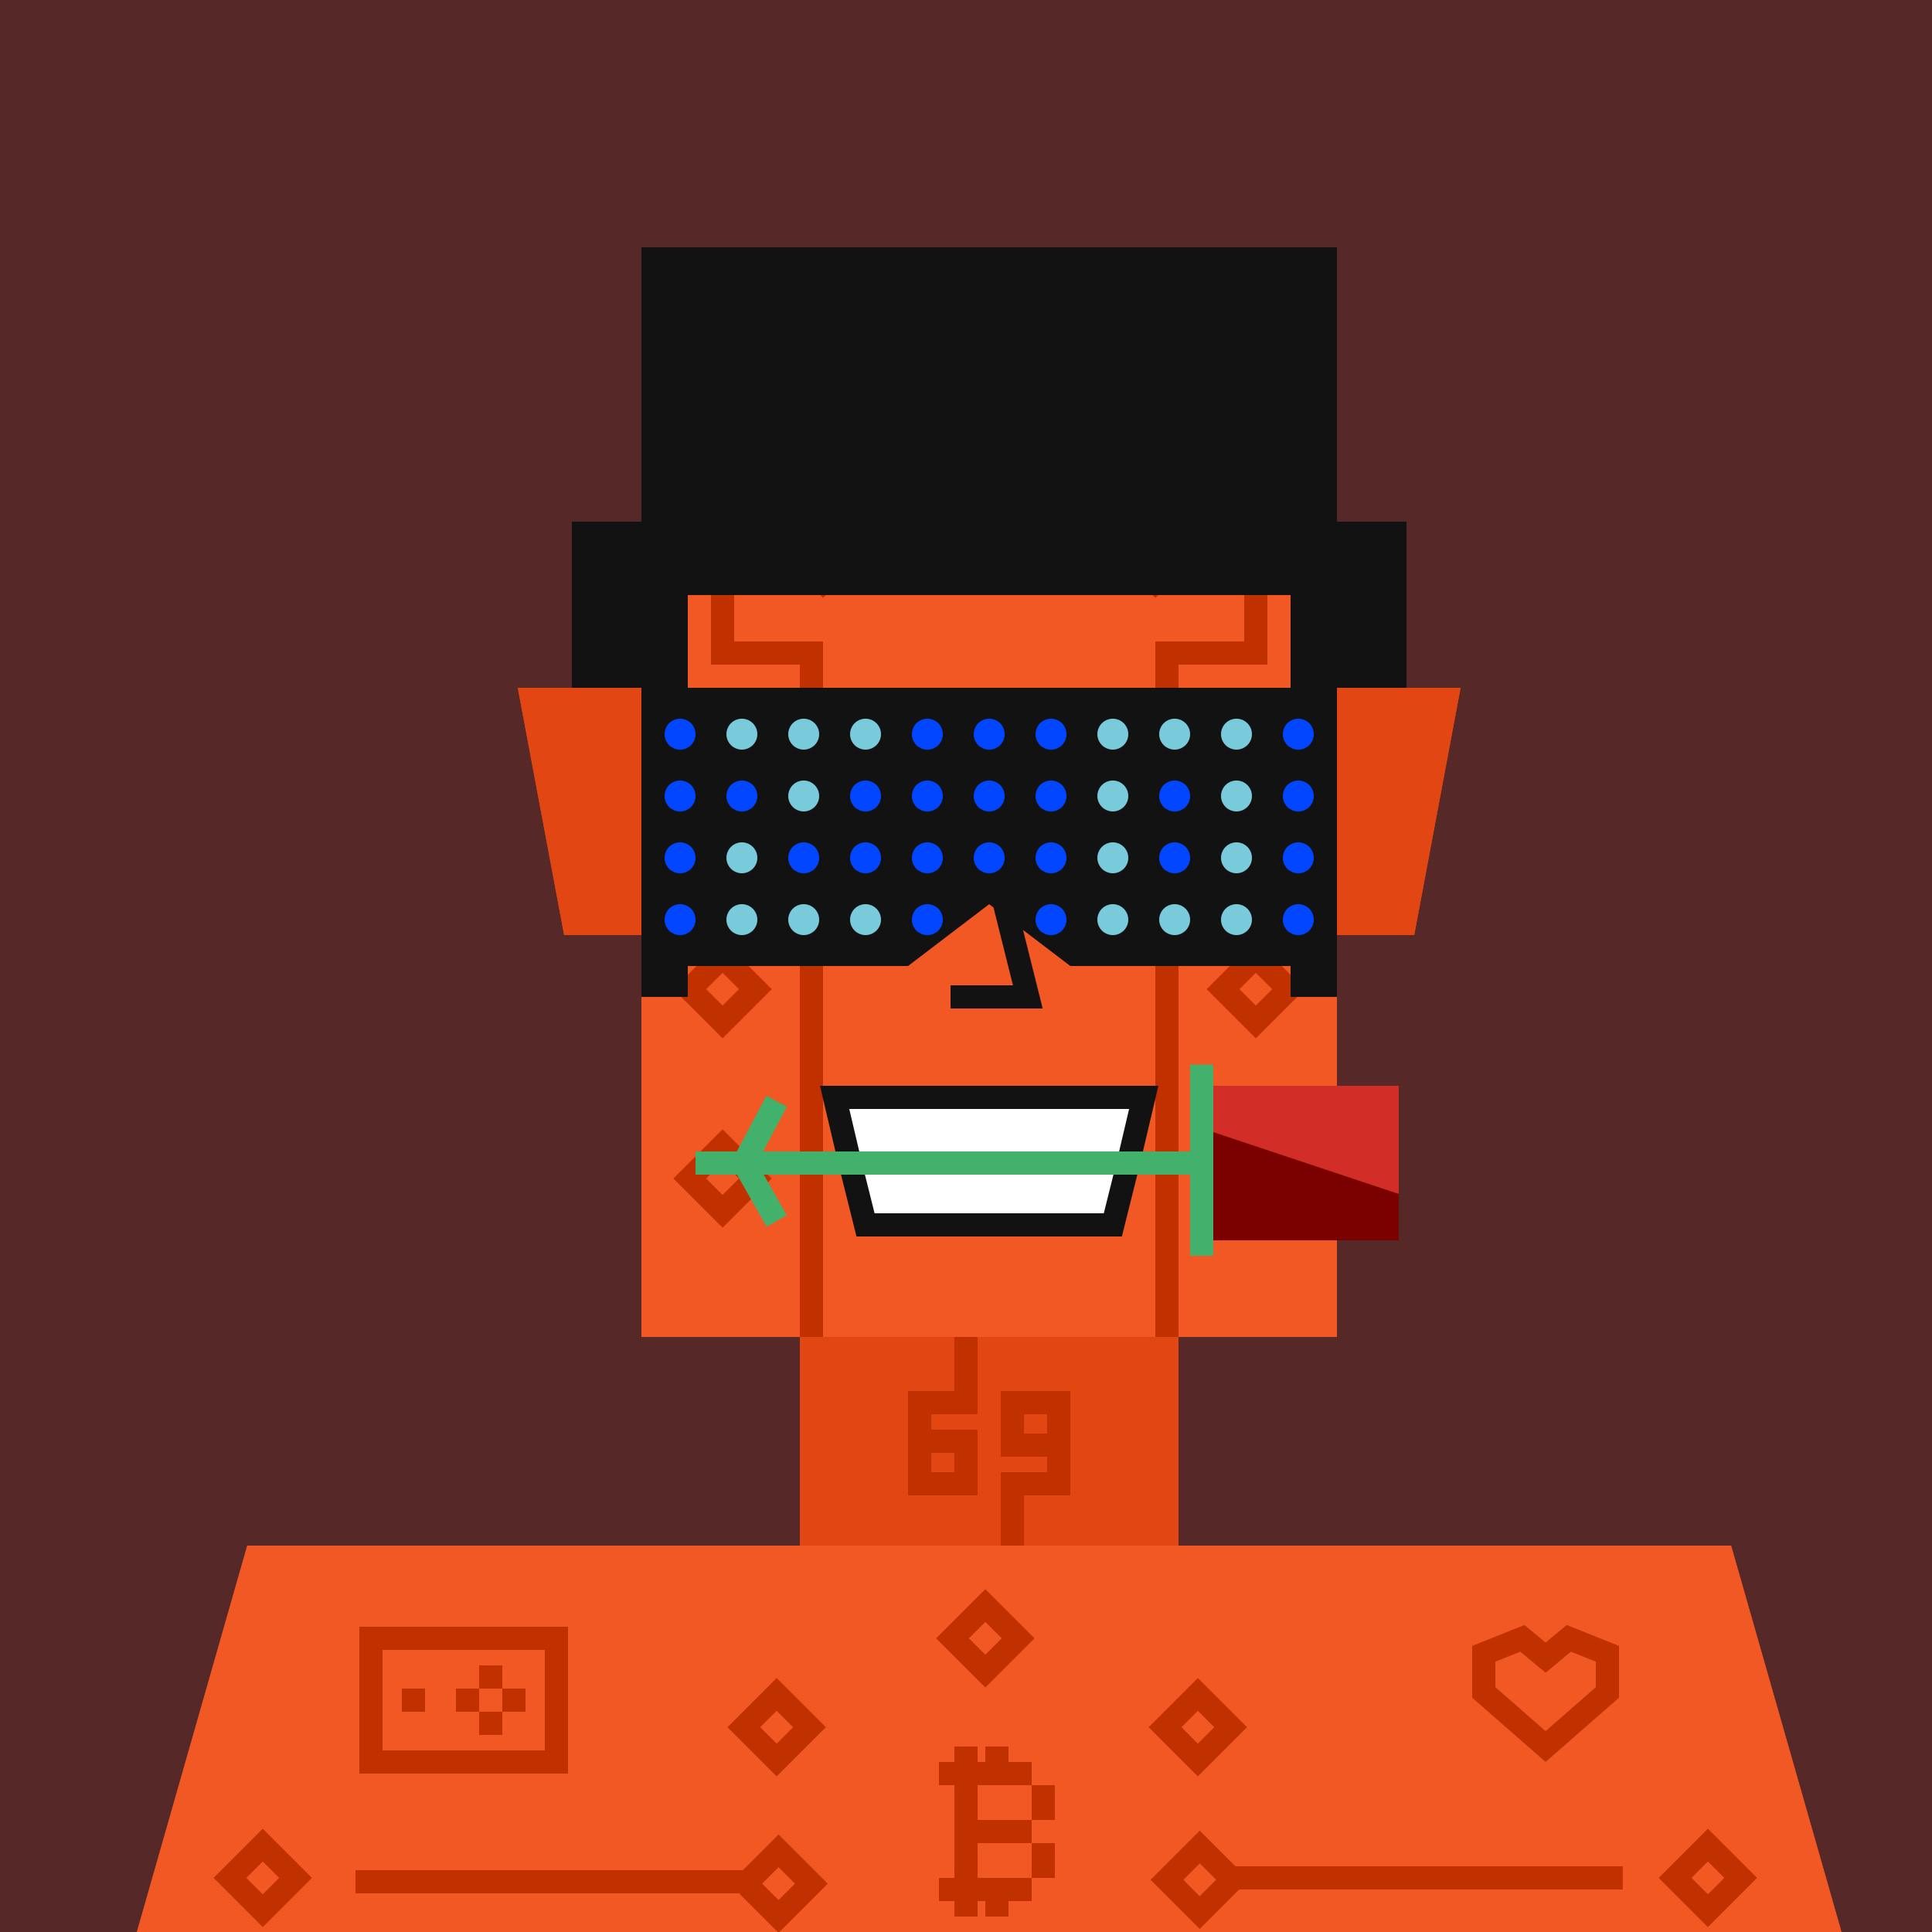 <svg xmlns="http://www.w3.org/2000/svg" viewBox="0 0 500 500"><rect x="0" y="0" width="500" height="500" fill="#333333" stroke="none"/><g id="layer1"><svg width="512" height="512" viewBox="0 0 512 512" fill="none" xmlns="http://www.w3.org/2000/svg">
<rect width="512" height="512" fill="#572828"/>
<path d="M134 178H167V242H146L134 178Z" fill="#E24713"/>
<path d="M378 178H345V242H366L378 178Z" fill="#E24713"/>
<rect x="207" y="346" width="98" height="54" fill="#E24713"/>
<path d="M64 400H448L480 512H32L64 400Z" fill="#F15824"/>
<rect x="166" y="106" width="180" height="240" fill="#F15824"/>
</svg>
</g><g id="layer2"><svg width="512" height="512" viewBox="0 0 512 512" fill="none" xmlns="http://www.w3.org/2000/svg">
<path d="M134 178H166V242H146L134 178Z" fill="#E24713"/>
<path d="M378 178H346V242H366L378 178Z" fill="#E24713"/>
<rect x="207" y="346" width="98" height="54" fill="#E24713"/>
<path d="M64 400H448L480 512H32L64 400Z" fill="#F15824"/>
<rect x="166" y="106" width="180" height="240" fill="#F15824"/>
<path d="M235 118H240L248 142H243L235 118Z" fill="#C13100"/>
<path d="M272 118H277L269 142H264L272 118Z" fill="#C13100"/>
<rect x="250" y="128" width="12" height="4" fill="#C13100"/>
<path d="M250 138L256 132H262L256 138H250Z" fill="#C13100"/>
<rect x="250" y="138" width="12" height="4" fill="#C13100"/>
<path d="M346 126H325V169H302V257.354V346" stroke="#C13100" stroke-width="6"/>
<path d="M166 126H187V169H210V257.354V346" stroke="#C13100" stroke-width="6"/>
<rect x="290.515" y="142" width="12" height="12" transform="rotate(-45 290.515 142)" stroke="#C13100" stroke-width="6"/>
<rect x="316.515" y="305" width="12" height="12" transform="rotate(-45 316.515 305)" stroke="#C13100" stroke-width="6"/>
<rect x="178.515" y="305" width="12" height="12" transform="rotate(-45 178.515 305)" stroke="#C13100" stroke-width="6"/>
<rect x="316.515" y="256" width="12" height="12" transform="rotate(-45 316.515 256)" stroke="#C13100" stroke-width="6"/>
<rect x="178.515" y="256" width="12" height="12" transform="rotate(-45 178.515 256)" stroke="#C13100" stroke-width="6"/>
<rect x="246.515" y="424" width="12" height="12" transform="rotate(-45 246.515 424)" stroke="#C13100" stroke-width="6"/>
<rect x="59.515" y="486" width="12" height="12" transform="rotate(-45 59.515 486)" stroke="#C13100" stroke-width="6"/>
<rect x="192.515" y="447" width="12" height="12" transform="rotate(-45 192.515 447)" stroke="#C13100" stroke-width="6"/>
<rect x="301.515" y="447" width="12" height="12" transform="rotate(-45 301.515 447)" stroke="#C13100" stroke-width="6"/>
<rect x="433.515" y="486" width="12" height="12" transform="rotate(-45 433.515 486)" stroke="#C13100" stroke-width="6"/>
<path d="M419.971 483H316.971V489H419.971V483Z" fill="#C13100"/>
<rect width="12" height="12" transform="matrix(-0.707 -0.707 -0.707 0.707 318.971 486.486)" stroke="#C13100" stroke-width="6"/>
<path d="M92 484H195V490H92V484Z" fill="#C13100"/>
<rect x="193" y="487.486" width="12" height="12" transform="rotate(-45 193 487.486)" stroke="#C13100" stroke-width="6"/>
<rect x="204.515" y="142" width="12" height="12" transform="rotate(-45 204.515 142)" stroke="#C13100" stroke-width="6"/>
<path d="M238 373V363H250V346M238 373V384H250V373H238Z" stroke="#C13100" stroke-width="6"/>
<path d="M274 374V384H262V400M274 374V363H262V374H274Z" stroke="#C13100" stroke-width="6"/>
<path d="M384 428L394 424L400 429L406 424L416 428V438L400 452L384 438V428Z" stroke="#C13100" stroke-width="6"/>
<path d="M250 452V496" stroke="#C13100" stroke-width="6"/>
<path d="M258 452V456" stroke="#C13100" stroke-width="6"/>
<path d="M258 492V496" stroke="#C13100" stroke-width="6"/>
<path d="M270 462L270 471" stroke="#C13100" stroke-width="6"/>
<path d="M270 477L270 486" stroke="#C13100" stroke-width="6"/>
<path d="M243 459H267" stroke="#C13100" stroke-width="6"/>
<path d="M250 474H267" stroke="#C13100" stroke-width="6"/>
<path d="M243 489H267" stroke="#C13100" stroke-width="6"/>
<rect x="124" y="431" width="6" height="6" fill="#C13100"/>
<rect x="118" y="437" width="6" height="6" fill="#C13100"/>
<rect x="104" y="437" width="6" height="6" fill="#C13100"/>
<rect x="130" y="437" width="6" height="6" fill="#C13100"/>
<rect x="124" y="443" width="6" height="6" fill="#C13100"/>
<rect x="96" y="424" width="48" height="32" stroke="#C13100" stroke-width="6"/>
<path d="M256 218L266 258H246" stroke="#121212" stroke-width="6"/>
</svg>
</g><g id="layer3"><svg width="512" height="512" viewBox="0 0 512 512" fill="none" xmlns="http://www.w3.org/2000/svg">
<path d="M166 64H346V154L166 154V64Z" fill="#121212"/>
<path d="M334 135H364V178H334V135Z" fill="#121212"/>
<path d="M178 135H148V178H178V135Z" fill="#121212"/>
<rect x="166" y="154" width="12" height="104" fill="#121212"/>
<rect x="334" y="154" width="12" height="104" fill="#121212"/>
</svg>
</g><g id="layer4"><svg></svg></g><g id="layer5"><svg></svg></g><g id="layer6"><svg width="512" height="512" viewBox="0 0 512 512" fill="none" xmlns="http://www.w3.org/2000/svg">
<path d="M216 284H296L292 301L288 317H224L220 301L216 284Z" fill="white"/>
<path d="M220 301L224 317H288L292 301M220 301L216 284H296L292 301M220 301H292" stroke="#121212" stroke-width="6"/>
<g>
<animateTransform attributeName="transform" type="translate" dur="2s" repeatCount="indefinite" keyTimes="0;0.20;0.6;0.8;1" values="-6 0;8 0;8 0;-6 0;-6 0" />
<path d="M311 301L311 275.5M311 301L311 325M311 301H192.5M180 301H192.5M192.5 301L201 285M192.5 301L201 316" stroke="#42B16C" stroke-width="6"/>
<rect x="362" y="281" width="40" height="48" transform="rotate(90 362 281)" fill="#D22D27"/>
<path d="M362 309V321H314V293L362 309Z" fill="#7B0000"/>
</g>
</svg>
</g><g id="layer7"><svg width="512" height="512" viewBox="0 0 512 512" fill="none" xmlns="http://www.w3.org/2000/svg">
    <rect x="212" y="194" width="20" height="20" rx="10" fill="#121212">
        <animate attributeName="x" values="206;218;218;206;206" keyTimes="0;0.05;0.5;0.55;1" dur="4s" repeatCount="indefinite" />
    </rect>
    <rect x="280" y="194" width="20" height="20" rx="10" fill="#121212">
        <animate attributeName="x" values="274;286;286;274;274" keyTimes="0;0.05;0.5;0.55;1" dur="4s" repeatCount="indefinite" />
    </rect>
    <path d="M206 197H238" stroke="#121212" stroke-width="6"/>
    <path d="M274 197H306" stroke="#121212" stroke-width="6"/>
</svg>
</g><g id="layer8"><svg width="512" height="512" viewBox="0 0 512 512" fill="none" xmlns="http://www.w3.org/2000/svg">
<path d="M235 250L256 234L277 250H346V226V210.5V195V178H269H166V195V210.5V226V250H235Z" fill="#121212"/>
<circle cx="176" cy="190" r="4" fill="#0047FF"/>
<circle cx="176" cy="206" r="4" fill="#0047FF"/>
<circle cx="176" cy="222" r="4" fill="#0047FF"/>
<circle cx="176" cy="238" r="4" fill="#0047FF"/>
<circle cx="192" cy="206" r="4" fill="#0047FF"/>
<circle cx="208" cy="222" r="4" fill="#0047FF"/>
<circle cx="224" cy="206" r="4" fill="#0047FF"/>
<circle cx="224" cy="222" r="4" fill="#0047FF"/>
<circle cx="240" cy="190" r="4" fill="#0047FF"/>
<circle cx="240" cy="206" r="4" fill="#0047FF"/>
<circle cx="240" cy="222" r="4" fill="#0047FF"/>
<circle cx="240" cy="238" r="4" fill="#0047FF"/>
<circle cx="256" cy="190" r="4" fill="#0047FF"/>
<circle cx="256" cy="206" r="4" fill="#0047FF"/>
<circle cx="256" cy="222" r="4" fill="#0047FF"/>
<circle cx="272" cy="190" r="4" fill="#0047FF"/>
<circle cx="272" cy="206" r="4" fill="#0047FF"/>
<circle cx="272" cy="222" r="4" fill="#0047FF"/>
<circle cx="272" cy="238" r="4" fill="#0047FF"/>
<circle cx="304" cy="206" r="4" fill="#0047FF"/>
<circle cx="336" cy="190" r="4" fill="#0047FF"/>
<circle cx="336" cy="206" r="4" fill="#0047FF"/>
<circle cx="336" cy="222" r="4" fill="#0047FF"/>
<circle cx="336" cy="238" r="4" fill="#0047FF"/>
<circle cx="304" cy="222" r="4" fill="#0047FF"/>
<g>
<animate attributeName="fill" dur="8s" repeatCount="indefinite" keyTimes="0;0.05;0.075;0.1;0.12;0.15;0.5;0.55;1" values="#6C0400;#FF0900;#6C0400;#FF0900;#6C0400;#FF0900;#FF0900;#6C0400;#6C0400" />
<circle cx="192" cy="190" r="4" fill="#79CBDC" />
<circle cx="192" cy="222" r="4" fill="#79CBDC"/>
<circle cx="192" cy="238" r="4" fill="#79CBDC"/>
<circle cx="208" cy="190" r="4" fill="#79CBDC"/>
<circle cx="208" cy="206" r="4" fill="#79CBDC"/>
<circle cx="208" cy="238" r="4" fill="#79CBDC"/>
<circle cx="224" cy="190" r="4" fill="#79CBDC"/>
<circle cx="224" cy="238" r="4" fill="#79CBDC"/>
<circle cx="288" cy="190" r="4" fill="#79CBDC"/>
<circle cx="288" cy="206" r="4" fill="#79CBDC"/>
<circle cx="288" cy="222" r="4" fill="#79CBDC"/>
<circle cx="288" cy="238" r="4" fill="#79CBDC"/>
<circle cx="304" cy="190" r="4" fill="#79CBDC"/>
<circle cx="304" cy="238" r="4" fill="#79CBDC"/>
<circle cx="320" cy="190" r="4" fill="#79CBDC"/>
<circle cx="320" cy="206" r="4" fill="#79CBDC"/>
<circle cx="320" cy="222" r="4" fill="#79CBDC"/>
<circle cx="320" cy="238" r="4" fill="#79CBDC"/>
</g>
</svg>
</g></svg>
